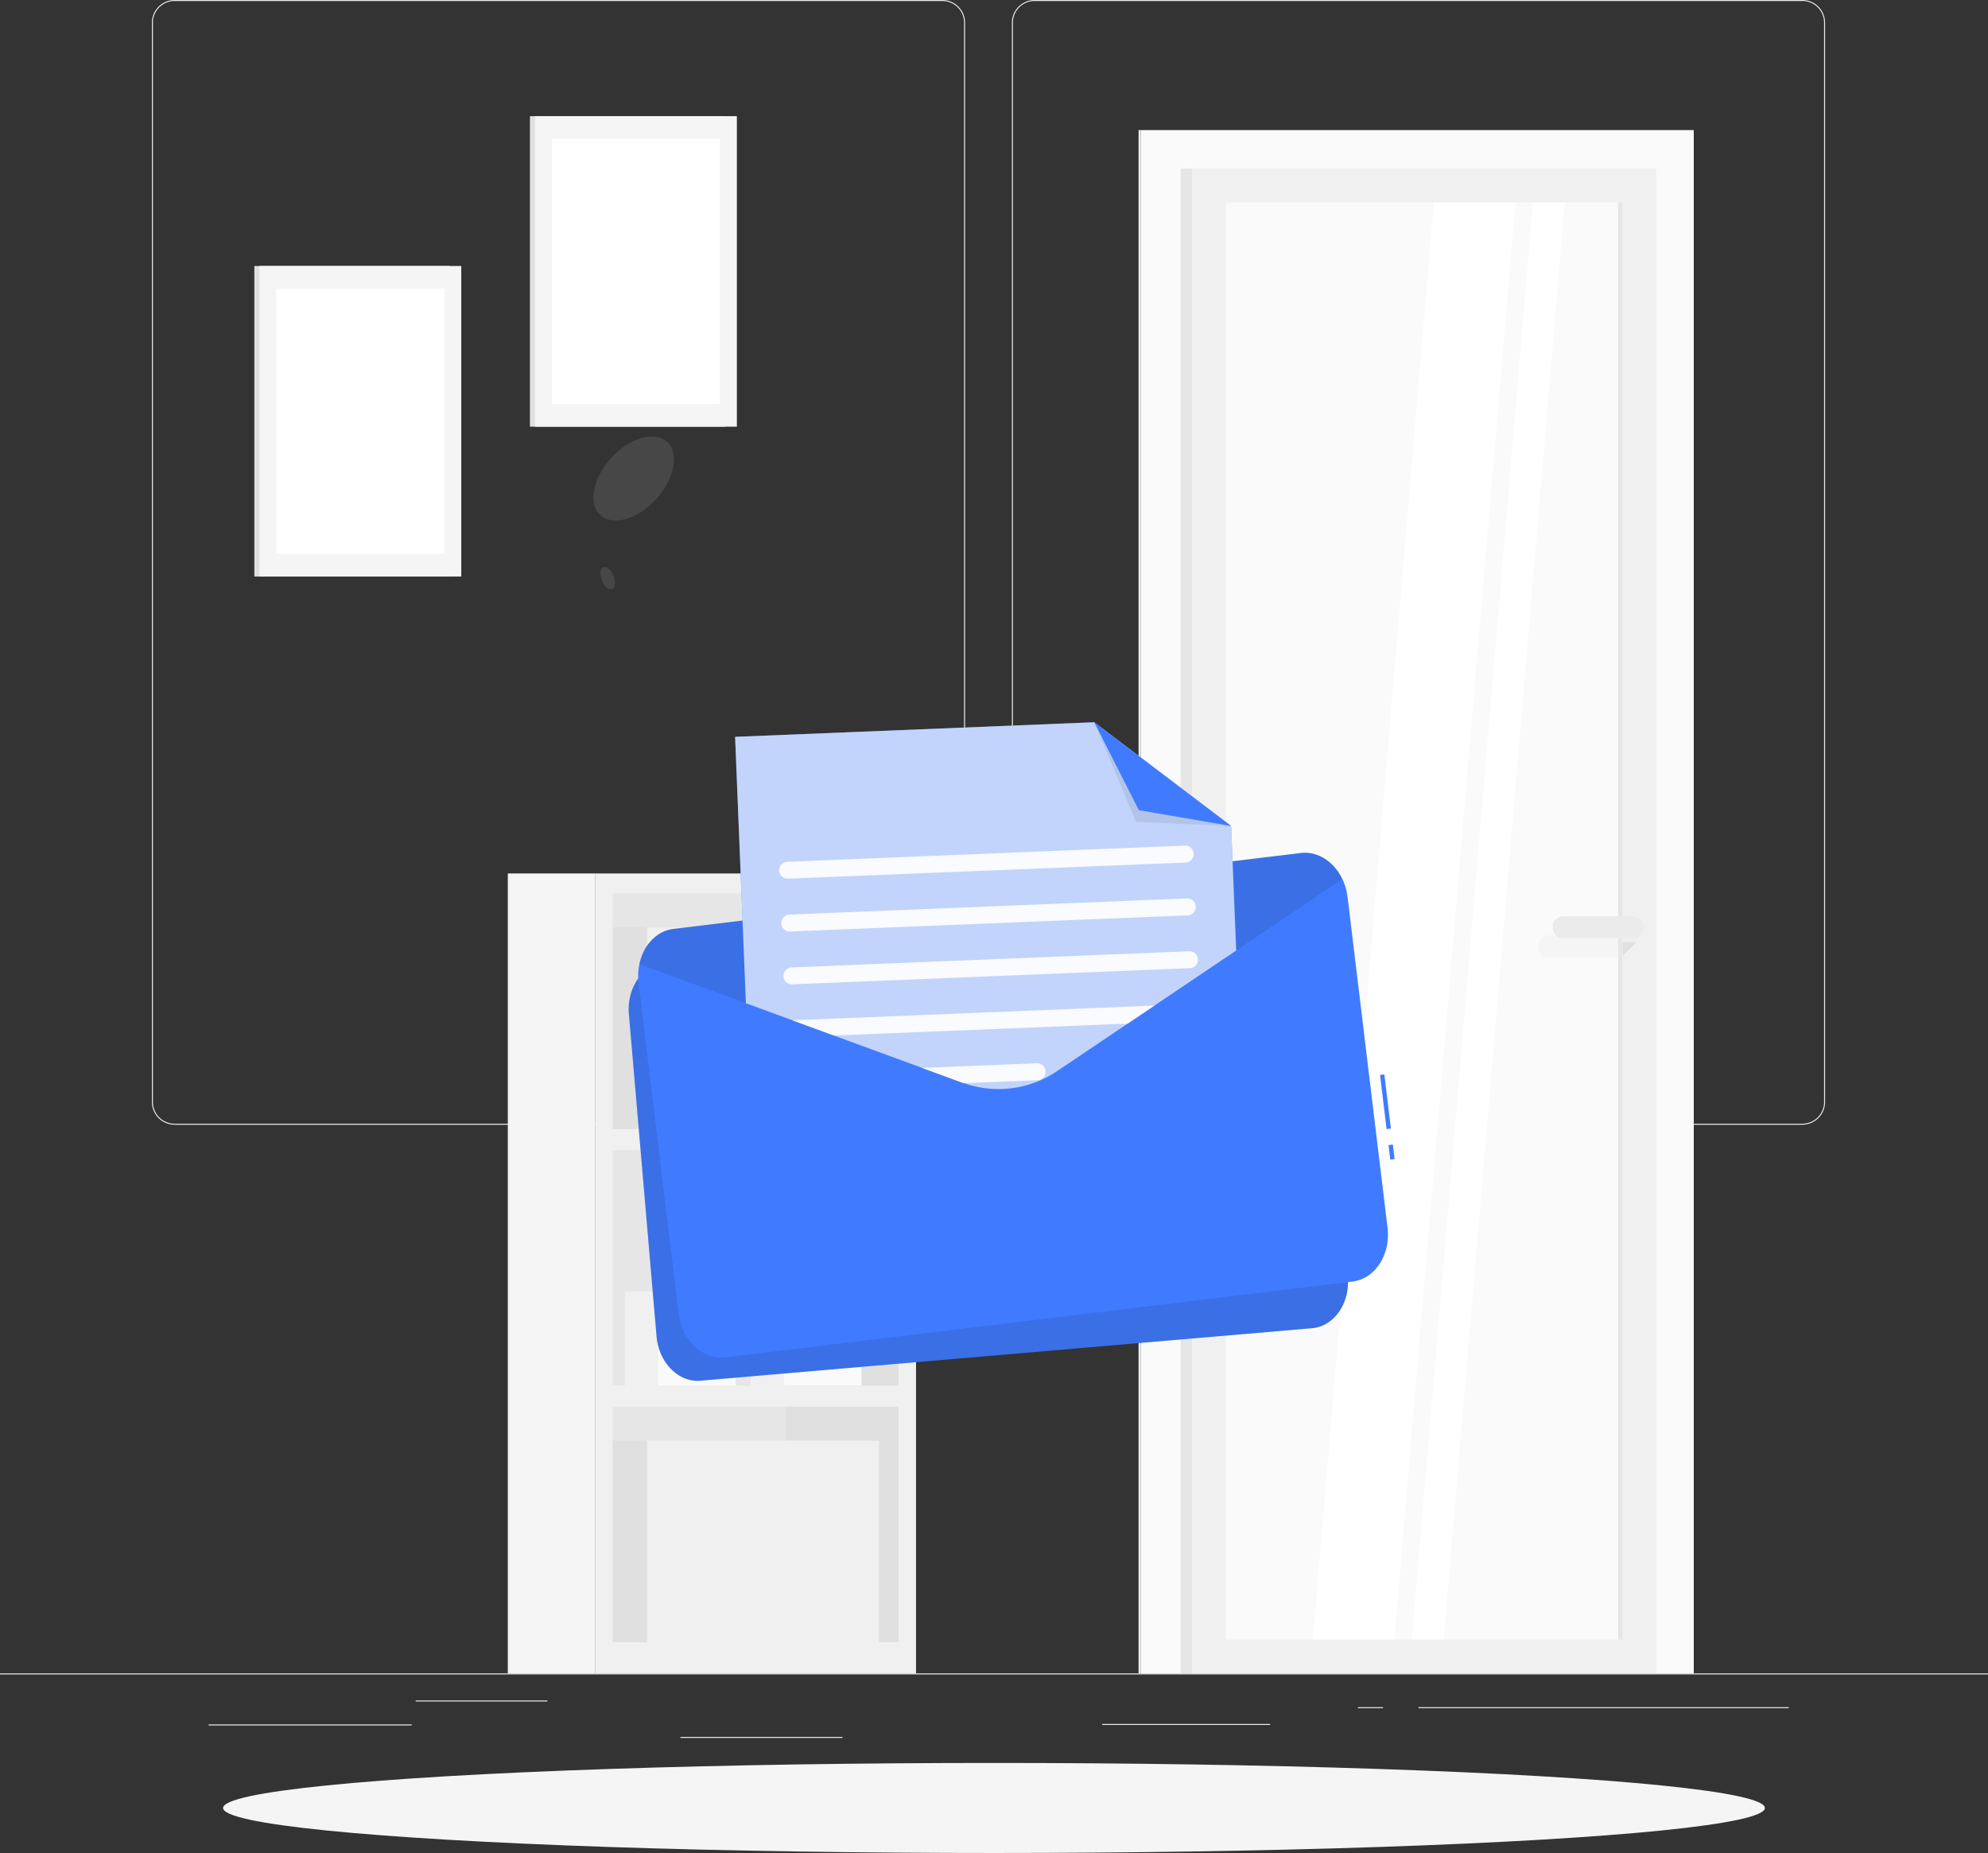 <svg xmlns="http://www.w3.org/2000/svg" width="500" height="466" viewBox="0 0 500 466">
  <rect x="0" y="0" width="500" height="466" fill="#333333" stroke="none"/>
  <g id="sign-up-OTP-as-company" transform="translate(0 -54.953)">
    <g id="Background_Complete" data-name="Background Complete" transform="translate(0 54.953)">
      <g id="Group_234" data-name="Group 234">
        <rect id="Rectangle_126" data-name="Rectangle 126" width="500" height="0.25" transform="translate(0 420.837)" fill="#ebebeb"/>
        <rect id="Rectangle_127" data-name="Rectangle 127" width="33.122" height="0.25" transform="translate(104.545 427.647)" fill="#ebebeb"/>
        <rect id="Rectangle_128" data-name="Rectangle 128" width="40.749" height="0.25" transform="translate(171.14 436.808)" fill="#ebebeb"/>
        <rect id="Rectangle_129" data-name="Rectangle 129" width="51.085" height="0.25" transform="translate(52.459 433.674)" fill="#ebebeb"/>
        <rect id="Rectangle_130" data-name="Rectangle 130" width="93.14" height="0.25" transform="translate(356.762 429.327)" fill="#ebebeb"/>
        <rect id="Rectangle_131" data-name="Rectangle 131" width="6.333" height="0.25" transform="translate(341.525 429.327)" fill="#ebebeb"/>
        <rect id="Rectangle_132" data-name="Rectangle 132" width="42.231" height="0.25" transform="translate(277.213 433.549)" fill="#ebebeb"/>
        <path id="Path_896" data-name="Path 896" d="M237.014,337.8H43.915a5.715,5.715,0,0,1-5.708-5.708V60.66a5.714,5.714,0,0,1,5.708-5.707h193.1a5.714,5.714,0,0,1,5.707,5.707V332.092A5.715,5.715,0,0,1,237.014,337.8ZM43.915,55.2a5.463,5.463,0,0,0-5.458,5.457V332.092a5.464,5.464,0,0,0,5.458,5.458h193.1a5.463,5.463,0,0,0,5.457-5.458V60.66a5.463,5.463,0,0,0-5.457-5.457Z" transform="translate(0 -54.953)" fill="#ebebeb"/>
        <path id="Path_897" data-name="Path 897" d="M453.31,337.8h-193.1a5.714,5.714,0,0,1-5.707-5.708V60.66a5.713,5.713,0,0,1,5.707-5.707h193.1a5.714,5.714,0,0,1,5.709,5.707V332.092A5.715,5.715,0,0,1,453.31,337.8ZM260.212,55.2a5.463,5.463,0,0,0-5.457,5.457V332.092a5.463,5.463,0,0,0,5.457,5.458h193.1a5.464,5.464,0,0,0,5.459-5.458V60.66A5.464,5.464,0,0,0,453.31,55.2Z" transform="translate(0 -54.953)" fill="#ebebeb"/>
      </g>
      <g id="Group_240" data-name="Group 240" transform="translate(127.718 219.661)">
        <g id="Group_239" data-name="Group 239">
          <rect id="Rectangle_133" data-name="Rectangle 133" width="201.176" height="80.748" transform="translate(102.673) rotate(90)" fill="#f0f0f0"/>
          <rect id="Rectangle_134" data-name="Rectangle 134" width="59.22" height="71.884" transform="translate(98.241 5.046) rotate(90)" fill="#e6e6e6"/>
          <rect id="Rectangle_135" data-name="Rectangle 135" width="59.22" height="71.884" transform="translate(98.241 69.581) rotate(90)" fill="#e6e6e6"/>
          <rect id="Rectangle_136" data-name="Rectangle 136" width="59.22" height="71.884" transform="translate(98.241 134.116) rotate(90)" fill="#e6e6e6"/>
          <rect id="Rectangle_137" data-name="Rectangle 137" width="59.22" height="28.274" transform="translate(98.241 5.046) rotate(90)" fill="#e0e0e0"/>
          <rect id="Rectangle_138" data-name="Rectangle 138" width="59.22" height="28.274" transform="translate(98.241 69.581) rotate(90)" fill="#e0e0e0"/>
          <g id="Group_238" data-name="Group 238" transform="translate(29.454 81.491)">
            <g id="Group_235" data-name="Group 235" transform="translate(0 23.655)">
              <rect id="Rectangle_139" data-name="Rectangle 139" width="19.585" height="23.655" transform="translate(8.269)" fill="#fafafa"/>
              <rect id="Rectangle_140" data-name="Rectangle 140" width="8.269" height="23.655" transform="translate(8.269 23.655) rotate(180)" fill="#f0f0f0"/>
            </g>
            <g id="Group_236" data-name="Group 236" transform="translate(31.641 23.655)">
              <rect id="Rectangle_141" data-name="Rectangle 141" width="19.585" height="23.655" transform="translate(8.269)" fill="#fafafa"/>
              <rect id="Rectangle_142" data-name="Rectangle 142" width="8.269" height="23.655" transform="translate(8.269 23.655) rotate(180)" fill="#f0f0f0"/>
            </g>
            <g id="Group_237" data-name="Group 237" transform="translate(16.166)">
              <rect id="Rectangle_143" data-name="Rectangle 143" width="19.585" height="23.655" transform="translate(8.269 0)" fill="#fafafa"/>
              <rect id="Rectangle_144" data-name="Rectangle 144" width="8.269" height="23.655" transform="translate(8.269 23.655) rotate(180)" fill="#f0f0f0"/>
            </g>
          </g>
          <rect id="Rectangle_145" data-name="Rectangle 145" width="59.22" height="28.274" transform="translate(98.241 134.116) rotate(90)" fill="#e0e0e0"/>
          <rect id="Rectangle_146" data-name="Rectangle 146" width="201.176" height="21.925" transform="translate(21.925) rotate(90)" fill="#f5f5f5"/>
        </g>
        <rect id="Rectangle_147" data-name="Rectangle 147" width="58.368" height="50.682" transform="translate(34.994 142.654)" fill="#f0f0f0"/>
        <rect id="Rectangle_148" data-name="Rectangle 148" width="8.637" height="50.682" transform="translate(34.994 193.336) rotate(180)" fill="#e0e0e0"/>
        <rect id="Rectangle_149" data-name="Rectangle 149" width="58.368" height="50.682" transform="translate(34.994 13.583)" fill="#f0f0f0"/>
        <rect id="Rectangle_150" data-name="Rectangle 150" width="8.637" height="50.682" transform="translate(34.994 64.266) rotate(180)" fill="#e0e0e0"/>
      </g>
      <g id="Group_241" data-name="Group 241" transform="translate(286.361 32.714)">
        <rect id="Rectangle_151" data-name="Rectangle 151" width="388.123" height="139.118" transform="translate(139.639 0) rotate(90)" fill="#fafafa"/>
        <rect id="Rectangle_152" data-name="Rectangle 152" width="388.123" height="0.521" transform="translate(0.521 0) rotate(90)" fill="#f0f0f0"/>
        <rect id="Rectangle_153" data-name="Rectangle 153" width="113.56" height="378.447" transform="translate(10.58 9.676)" fill="#e6e6e6"/>
        <rect id="Rectangle_154" data-name="Rectangle 154" width="116.799" height="378.447" transform="translate(13.421 9.676)" fill="#f0f0f0"/>
        <path id="Path_898" data-name="Path 898" d="M408.07,242.243v3.588l3.59-3.588Z" transform="translate(-286.361 -38.082)" fill="#e0e0e0"/>
        <rect id="Rectangle_155" data-name="Rectangle 155" width="361.423" height="99.775" transform="translate(121.709 18.188) rotate(90)" fill="#fafafa"/>
        <path id="Path_899" data-name="Path 899" d="M389.52,240.78a2.759,2.759,0,1,0,0,5.519h17.469V240.78Z" transform="translate(-286.361 -38.224)" fill="#f5f5f5"/>
        <path id="Path_900" data-name="Path 900" d="M330.18,467.278l30.451-361.423h20.514L350.694,467.278Z" transform="translate(-286.361 -87.667)" fill="#fff"/>
        <path id="Path_901" data-name="Path 901" d="M355.1,467.278l30.451-361.423h8L363.1,467.278Z" transform="translate(-286.361 -87.667)" fill="#fff"/>
        <rect id="Rectangle_156" data-name="Rectangle 156" width="361.423" height="1.081" transform="translate(121.709 18.188) rotate(90)" fill="#e6e6e6"/>
        <path id="Path_902" data-name="Path 902" d="M410.714,242.63h-17.47a2.759,2.759,0,0,1-2.759-2.759h0a2.76,2.76,0,0,1,2.759-2.76h17.47a2.76,2.76,0,0,1,2.759,2.76h0A2.759,2.759,0,0,1,410.714,242.63Z" transform="translate(-286.361 -39.409)" fill="#ebebeb"/>
      </g>
      <g id="Group_246" data-name="Group 246" transform="translate(63.968 29.216)">
        <g id="Group_243" data-name="Group 243" transform="translate(0 37.677)">
          <g id="Group_242" data-name="Group 242">
            <rect id="Rectangle_157" data-name="Rectangle 157" width="49.086" height="78.088" fill="#e0e0e0"/>
            <rect id="Rectangle_158" data-name="Rectangle 158" width="50.753" height="78.088" transform="translate(1.293)" fill="#f5f5f5"/>
            <rect id="Rectangle_159" data-name="Rectangle 159" width="66.7" height="42.25" transform="translate(5.544 72.394) rotate(-90)" fill="#fff"/>
          </g>
        </g>
        <g id="Group_245" data-name="Group 245" transform="translate(69.315)">
          <g id="Group_244" data-name="Group 244">
            <rect id="Rectangle_160" data-name="Rectangle 160" width="49.086" height="78.088" fill="#e0e0e0"/>
            <rect id="Rectangle_161" data-name="Rectangle 161" width="50.753" height="78.088" transform="translate(1.293)" fill="#f5f5f5"/>
            <rect id="Rectangle_162" data-name="Rectangle 162" width="66.7" height="42.249" transform="translate(5.544 72.394) rotate(-90)" fill="#fff"/>
          </g>
        </g>
      </g>
    </g>
    <g id="Shadow" transform="translate(56.111 498.306)">
      <ellipse id="_Path_" data-name="&lt;Path&gt;" cx="193.889" cy="11.323" rx="193.889" ry="11.323" fill="#f5f5f5"/>
    </g>
    <g id="Nessage" transform="translate(145.311 144.887)">
      <g id="Group_253" data-name="Group 253">
        <g id="Group_250" data-name="Group 250" transform="translate(12.806 91.698)">
          <g id="Group_247" data-name="Group 247" transform="translate(0 47.282)">
            <path id="Path_903" data-name="Path 903" d="M332.032,271.487l6.959,81.085c.566,6.6-3.471,12.382-8.973,12.854L176.16,378.631c-5.5.472-10.465-4.54-11.031-11.138l-6.959-81.085a13.815,13.815,0,0,1,.349-4.541c1.106-4.526,4.439-7.954,8.623-8.313L321,260.35c4.177-.359,8.053,2.451,9.914,6.712A13.891,13.891,0,0,1,332.032,271.487Z" transform="translate(-158.117 -260.319)" fill="#407bff"/>
            <path id="Path_904" data-name="Path 904" d="M332.032,271.487l6.959,81.085c.566,6.6-3.471,12.382-8.973,12.854L176.16,378.631c-5.5.472-10.465-4.54-11.031-11.138l-6.959-81.085a13.815,13.815,0,0,1,.349-4.541c1.106-4.526,4.439-7.954,8.623-8.313L321,260.35c4.177-.359,8.053,2.451,9.914,6.712A13.891,13.891,0,0,1,332.032,271.487Z" transform="translate(-158.117 -260.319)" opacity="0.1"/>
          </g>
          <rect id="Rectangle_163" data-name="Rectangle 163" width="1.096" height="3.679" transform="translate(191.107 106.336) rotate(-6.895)" fill="#407bff"/>
          <rect id="Rectangle_164" data-name="Rectangle 164" width="1.096" height="13.707" transform="matrix(0.993, -0.12, 0.12, 0.993, 188.975, 88.705)" fill="#407bff"/>
          <path id="Path_905" data-name="Path 905" d="M338.921,256.987l10.059,83.157c.818,6.766-3.128,12.86-8.77,13.543L182.42,372.772c-5.641.683-10.927-4.3-11.745-11.061l-10.059-83.157a14.244,14.244,0,0,1,.2-4.684c.976-4.7,4.282-8.34,8.573-8.859l157.79-19.086c4.282-.518,8.371,2.233,10.436,6.55A14.288,14.288,0,0,1,338.921,256.987Z" transform="translate(-158.117 -213.037)" fill="#407bff"/>
          <path id="Path_906" data-name="Path 906" d="M337.612,252.475l-71.57,48.193A26.436,26.436,0,0,1,241.8,303.6l-80.987-29.73c.976-4.7,4.282-8.34,8.573-8.859l157.79-19.086C331.458,245.407,335.547,248.158,337.612,252.475Z" transform="translate(-158.117 -213.037)" opacity="0.1"/>
          <g id="Group_249" data-name="Group 249" transform="translate(26.767)">
            <path id="Path_907" data-name="Path 907" d="M310.914,270.45l-20.565,13.842-6.724,4.533-17.587,11.838a26.323,26.323,0,0,1-23.609,3.142c-.208-.054-.416-.131-.624-.208l-9.867-3.624-22.2-8.147-10.382-3.811L187.6,283.7l-.844-20.794-1.872-46.2,90.331-3.668,34.429,26.094.361,8.87Z" transform="translate(-184.884 -213.037)" fill="#407bff"/>
            <path id="Path_908" data-name="Path 908" d="M310.914,270.45l-20.565,13.842-6.724,4.533-17.587,11.838a26.323,26.323,0,0,1-23.609,3.142c-.208-.054-.416-.131-.624-.208l-9.867-3.624-22.2-8.147-10.382-3.811L187.6,283.7l-.844-20.794-1.872-46.2,90.331-3.668,34.429,26.094.361,8.87Z" transform="translate(-184.884 -213.037)" fill="#fafafa" opacity="0.7"/>
            <g id="Group_248" data-name="Group 248" transform="translate(11.081 31.027)" opacity="0.9">
              <path id="Path_909" data-name="Path 909" d="M298.178,248.321l-100,4.06a2.135,2.135,0,0,1-2.214-2.041h0a2.136,2.136,0,0,1,2.041-2.214l100-4.06a2.135,2.135,0,0,1,2.214,2.041h0A2.136,2.136,0,0,1,298.178,248.321Z" transform="translate(-195.965 -244.064)" fill="#fff"/>
              <path id="Path_910" data-name="Path 910" d="M298.717,261.605l-100,4.06a2.136,2.136,0,0,1-2.214-2.041h0a2.136,2.136,0,0,1,2.041-2.214l100-4.06a2.136,2.136,0,0,1,2.214,2.041h0A2.136,2.136,0,0,1,298.717,261.605Z" transform="translate(-195.965 -244.064)" fill="#fff"/>
              <path id="Path_911" data-name="Path 911" d="M299.257,274.889l-100,4.061a2.135,2.135,0,0,1-2.213-2.042h0a2.134,2.134,0,0,1,2.041-2.213l100-4.061a2.136,2.136,0,0,1,2.214,2.041h0A2.135,2.135,0,0,1,299.257,274.889Z" transform="translate(-195.965 -244.064)" fill="#fff"/>
              <path id="Path_912" data-name="Path 912" d="M290.349,284.292l-6.724,4.533-73.883,3-10.382-3.811a1.083,1.083,0,0,1,.263-.033Z" transform="translate(-195.965 -244.064)" fill="#fff"/>
              <path id="Path_913" data-name="Path 913" d="M262.983,300.838v.077a2.143,2.143,0,0,1-2.037,2.146l-18.517.744c-.208-.054-.416-.131-.624-.208l-9.867-3.624,28.833-1.172A2.136,2.136,0,0,1,262.983,300.838Z" transform="translate(-195.965 -244.064)" fill="#fff"/>
            </g>
            <path id="Path_914" data-name="Path 914" d="M309.645,239.131,285.721,238.1,275.216,213.04Z" transform="translate(-184.884 -213.037)" fill="#263238" opacity="0.1"/>
            <path id="Path_915" data-name="Path 915" d="M309.645,239.131l-23.211-3.978L275.216,213.04Z" transform="translate(-184.884 -213.037)" fill="#407bff"/>
          </g>
        </g>
        <g id="Group_251" data-name="Group 251" transform="translate(164.145)">
          <path id="Path_916" data-name="Path 916" d="M325.264,137.078c-4.638,5.092-10.937,6.906-14.071,4.052s-1.913-9.295,2.725-14.387,10.938-6.907,14.071-4.053S329.9,131.985,325.264,137.078Z" transform="translate(-309.455 -121.339)" fill="#fff" opacity="0.1"/>
          <path id="Path_917" data-name="Path 917" d="M311.593,157.564c-.61-1.517-.45-3.011.358-3.336s1.958.641,2.569,2.158.45,3.01-.358,3.335S312.2,159.081,311.593,157.564Z" transform="translate(-309.455 -121.339)" fill="#fff" opacity="0.1"/>
        </g>
        <g id="Group_252" data-name="Group 252" transform="translate(0 16.015)">
          <ellipse id="Ellipse_154" data-name="Ellipse 154" cx="12.471" cy="7.674" rx="12.471" ry="7.674" transform="translate(0 18.44) rotate(-47.672)" fill="#fff" opacity="0.1"/>
          <path id="Path_918" data-name="Path 918" d="M151.384,177.4c-.611-1.517-.451-3.01.358-3.336s1.958.641,2.569,2.158.45,3.011-.358,3.336S151.995,178.912,151.384,177.4Z" transform="translate(-145.311 -137.354)" fill="#fff" opacity="0.1"/>
        </g>
      </g>
    </g>
  </g>
</svg>
